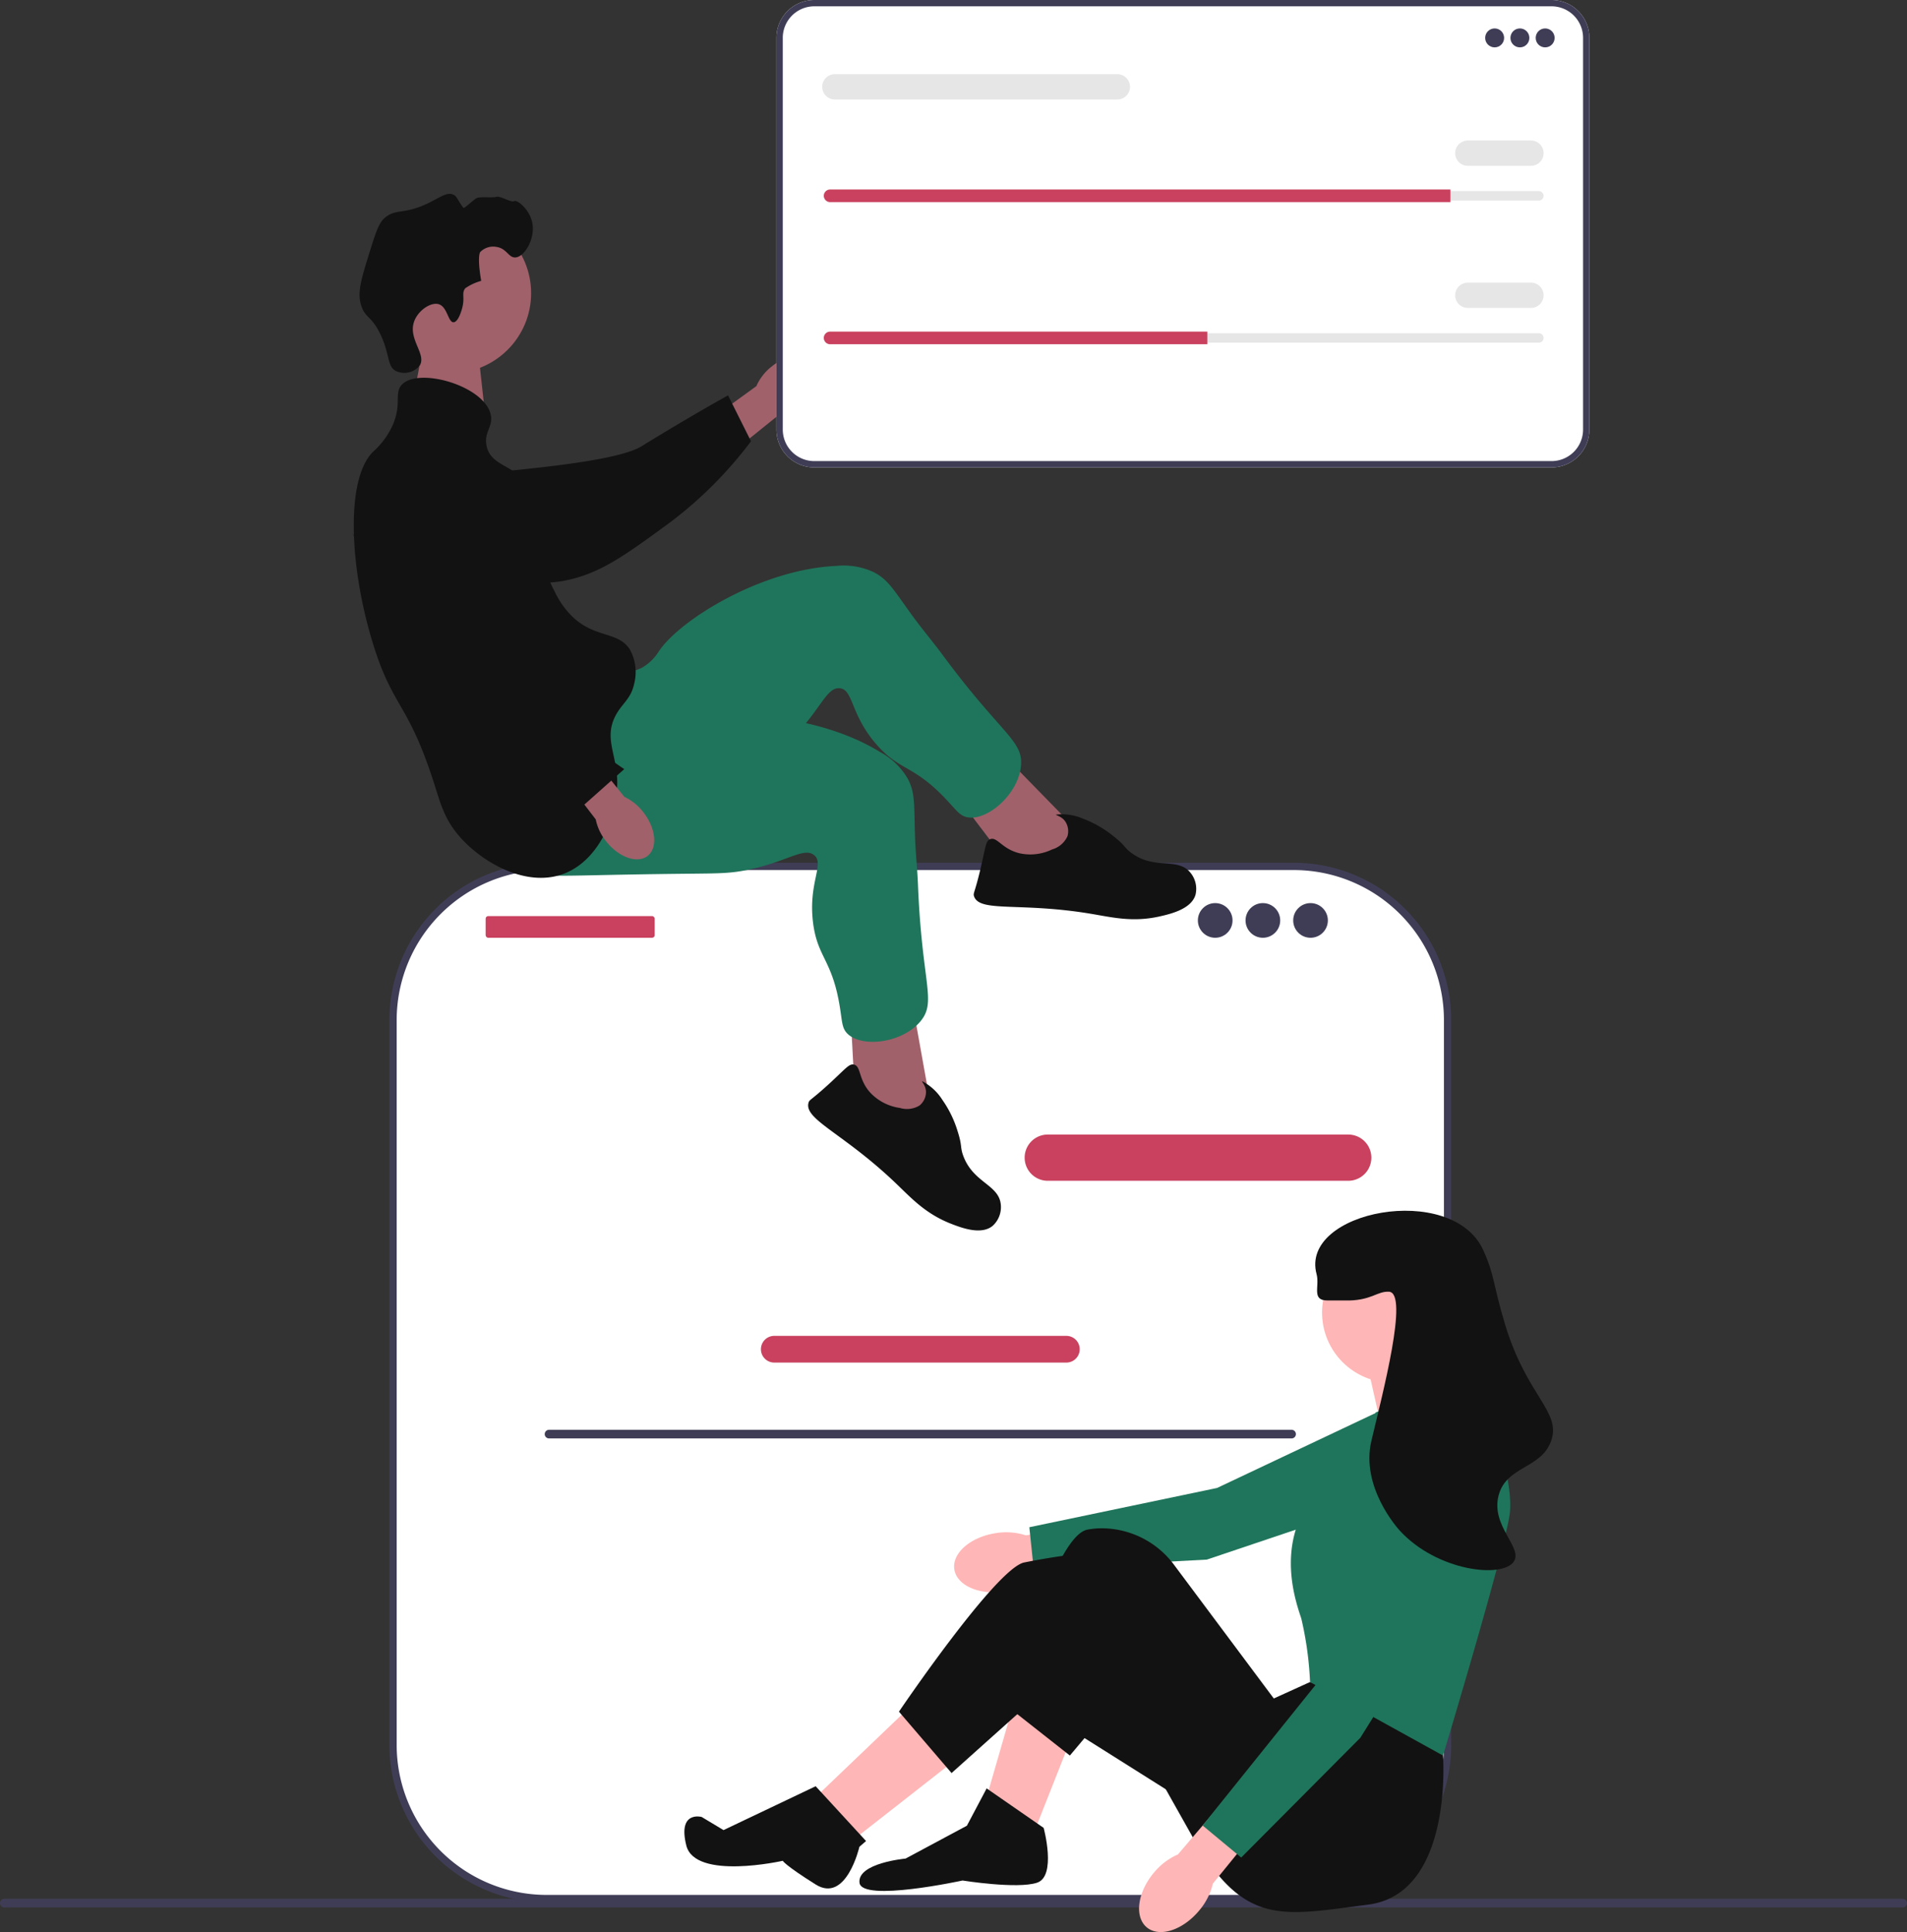 <svg id="undraw_team_up_re_84ok" xmlns="http://www.w3.org/2000/svg" width="233.781" height="236.779" viewBox="0 0 233.781 236.779">
  <rect x="0" y="0" width="233.781" height="236.779" fill="#333333" stroke="none"/>
  <path id="Path_840" data-name="Path 840" d="M115.457,88.744,113.675,98.1l8.886,2.505-1.1-9.99Z" transform="translate(-63.024 -49.202)" fill="#a0616a"/>
  <path id="Path_841" data-name="Path 841" d="M0,522.785a.529.529,0,0,0,.53.53H233.251a.53.53,0,0,0,0-1.06H.53A.529.529,0,0,0,0,522.785Z" transform="translate(0 -289.55)" fill="#3f3d56"/>
  <g id="Group_1604" data-name="Group 1604" transform="translate(47.739 105.739)">
    <path id="Path_842" data-name="Path 842" d="M218.6,238.309H126.956a18.817,18.817,0,0,0-18.817,18.817v88.863a18.817,18.817,0,0,0,18.817,18.817H218.6a18.817,18.817,0,0,0,18.817-18.817V257.126A18.817,18.817,0,0,0,218.6,238.309h0Z" transform="translate(-107.693 -237.863)" fill="#fff"/>
    <path id="Path_843" data-name="Path 843" d="M218.043,364.7H126.4a19.284,19.284,0,0,1-19.262-19.262V256.571A19.284,19.284,0,0,1,126.4,237.309h91.642a19.284,19.284,0,0,1,19.262,19.262v88.863A19.284,19.284,0,0,1,218.043,364.7ZM126.4,238.2a18.392,18.392,0,0,0-18.371,18.371v88.863A18.392,18.392,0,0,0,126.4,363.8h91.642a18.392,18.392,0,0,0,18.371-18.371V256.571A18.392,18.392,0,0,0,218.043,238.2Z" transform="translate(-107.139 -237.309)" fill="#3f3d56"/>
    <path id="Path_844" data-name="Path 844" d="M321.578,317.719H284.743a2.833,2.833,0,1,1,0-5.667h36.835a2.833,2.833,0,0,1,0,5.667h0Z" transform="translate(-204.035 -278.748)" fill="#c9415e"/>
    <path id="Path_845" data-name="Path 845" d="M246.793,370.7H210.988a1.637,1.637,0,1,1,0-3.274h35.805a1.637,1.637,0,0,1,0,3.274Z" transform="translate(-163.807 -309.45)" fill="#c9415e"/>
    <rect id="Rectangle_155" data-name="Rectangle 155" width="20.719" height="2.656" rx="0.31" transform="translate(11.798 6.531)" fill="#c9415e"/>
    <circle id="Ellipse_197" data-name="Ellipse 197" cx="2.125" cy="2.125" r="2.125" transform="translate(99.109 4.938)" fill="#3f3d56"/>
    <circle id="Ellipse_198" data-name="Ellipse 198" cx="2.125" cy="2.125" r="2.125" transform="translate(104.953 4.938)" fill="#3f3d56"/>
    <circle id="Ellipse_199" data-name="Ellipse 199" cx="2.125" cy="2.125" r="2.125" transform="translate(110.796 4.938)" fill="#3f3d56"/>
    <path id="Path_846" data-name="Path 846" d="M149.868,393.785a.529.529,0,0,0,.53.53h91.027a.53.53,0,0,0,0-1.06H150.4a.529.529,0,0,0-.53.53Z" transform="translate(-130.829 -323.769)" fill="#3f3d56"/>
  </g>
  <g id="Group_1608" data-name="Group 1608" transform="translate(43.145 23.761)">
    <path id="uuid-d0b76542-8f08-4363-846d-0cc3b89caf22-36" d="M199.338,99.142c1.938-1.6,4.335-1.9,5.354-.666s.274,3.531-1.665,5.133a6.291,6.291,0,0,1-2.655,1.334l-8.3,6.681-3.052-3.96,8.5-6.166a6.292,6.292,0,0,1,1.812-2.356Z" transform="translate(-147.944 -77.936)" fill="#a0616a"/>
    <path id="Path_847" data-name="Path 847" d="M104.553,120.329a6.11,6.11,0,0,1,1.907-4.5c2.192-1.871,5.284-1.114,6.369-.848,2.506.614,2.711,1.689,5.064,2.793,4.4,2.066-1.114,1.009,1.506.346.907-.229,13.952-1.134,17.2-3.133,6.315-3.887,10.619-6.244,10.619-6.244l2.813,5.626a50.142,50.142,0,0,1-9.793,9.846c-5.872,4.3-8.809,6.447-13.271,7.277-.384.071-9.835,1.685-17.447-4-1.736-1.3-4.917-3.674-4.967-7.16h0Z" transform="translate(-101.111 -84.049)" fill="#121212"/>
    <circle id="Ellipse_200" data-name="Ellipse 200" cx="9.799" cy="9.799" r="9.799" transform="translate(2.367 2.372)" fill="#a0616a"/>
    <g id="Group_1605" data-name="Group 1605" transform="translate(18.602 45.579)">
      <path id="Path_848" data-name="Path 848" d="M277.336,215.544l-10.092-10.331-5.209,5.434,7.519,9.905,7.458.853Z" transform="translate(-207.025 -183.114)" fill="#a0616a"/>
      <path id="Path_849" data-name="Path 849" d="M151.263,168.675a6.876,6.876,0,0,0,4.259-.562,5.825,5.825,0,0,0,2.063-1.993c2.63-3.949,12.722-10.108,21.78-10.487a8.666,8.666,0,0,1,4.629.792c1.74.907,2.435,2.206,4.643,5.25,1.208,1.665,2.544,3.234,3.767,4.888,7.157,9.685,9.87,10.445,9.593,13.55-.308,3.445-4.023,6.714-6.493,6.336-1.011-.155-1.4-.858-2.754-2.281-3.962-4.174-5.6-3.4-8.421-6.6-3.293-3.733-2.862-6.828-4.58-6.947-1.593-.111-2.27,2.529-5.672,6.037-1.556,1.6-2.665,2.341-6.041,4.684-13.149,9.122-13.359,9.763-16.013,10.491-1.161.318-9.4,2.578-12.337-1.018-4.594-5.626,6.259-22.583,11.577-22.141h0Z" transform="translate(-138.579 -155.617)" fill="#1f755b"/>
      <path id="Path_850" data-name="Path 850" d="M277.5,228.23a2.969,2.969,0,0,0,1.889-1.619,2.154,2.154,0,0,0-.31-1.871c-.451-.6-1.117-.675-1.091-.78a6.494,6.494,0,0,1,3.349.514,13.4,13.4,0,0,1,3.689,2.126c1.508,1.178,1.305,1.414,2.251,2.093,2.9,2.084,5.627.442,7.2,2.4a3.1,3.1,0,0,1,.61,2.691c-.512,1.739-3,2.338-4.366,2.647-3.28.744-5.763.137-8.355-.3-8.816-1.486-13.77-.133-14.433-2.175-.125-.387.078-.354.758-3.19.671-2.8.649-3.569,1.22-3.793.86-.338,1.438,1.2,3.6,1.723a6.141,6.141,0,0,0,3.986-.462Z" transform="translate(-210.276 -193.466)" fill="#121212"/>
    </g>
    <g id="Group_1606" data-name="Group 1606" transform="translate(12.137 62.623)">
      <path id="Path_851" data-name="Path 851" d="M243.774,286.555l-2.55-14.215-7.362,1.571.66,12.418,5.692,4.894Z" transform="translate(-184.941 -237.375)" fill="#a0616a"/>
      <path id="Path_852" data-name="Path 852" d="M146.1,194.66a6.877,6.877,0,0,0,3.84,1.927,5.826,5.826,0,0,0,2.826-.49c4.393-1.791,16.2-1.22,23.911,3.553a8.666,8.666,0,0,1,3.385,3.254c.931,1.728.776,3.193.894,6.952.065,2.056.29,4.1.372,6.16.483,12.033,2.3,14.186.328,16.6-2.189,2.678-7.1,3.3-8.93,1.6-.75-.7-.679-1.5-1-3.434-.934-5.678-2.723-5.961-3.262-10.19-.629-4.938,1.466-7.257.111-8.32-1.256-.986-3.3.818-8.083,1.81-2.189.454-3.52.441-7.629.483-16,.164-16.537.577-19.141-.311-1.139-.389-9.227-3.147-9.637-7.77-.642-7.235,17.86-15.172,22.012-11.819h0Z" transform="translate(-124.069 -193.869)" fill="#1f755b"/>
      <path id="Path_853" data-name="Path 853" d="M233.524,298.066a2.969,2.969,0,0,0,2.473-.279,2.154,2.154,0,0,0,.794-1.722c-.038-.746-.546-1.186-.464-1.258a6.5,6.5,0,0,1,2.483,2.306,13.4,13.4,0,0,1,1.859,3.831c.587,1.821.286,1.9.688,3,1.232,3.355,4.408,3.525,4.61,6.025a3.1,3.1,0,0,1-1.007,2.57c-1.4,1.151-3.8.247-5.1-.262-3.132-1.226-4.845-3.123-6.745-4.94-6.461-6.18-11.32-7.842-10.721-9.9.113-.39.263-.249,2.419-2.214,2.127-1.94,2.541-2.589,3.14-2.453.9.2.517,1.8,2.015,3.45a6.14,6.14,0,0,0,3.557,1.856h0Z" transform="translate(-178.555 -248.687)" fill="#121212"/>
    </g>
    <path id="Path_854" data-name="Path 854" d="M111.5,67.371c.381-1.365-.1-1.862.391-2.475a6.418,6.418,0,0,1,1.954-.912h0c-.518-3.008-.13-3.516-.13-3.516a2.2,2.2,0,0,1,1.954-.651c1.29.162,1.519,1.329,2.344,1.3,1.14-.036,2.508-2.319,2.084-4.3-.346-1.614-1.84-2.813-2.214-2.6s-1.707-.7-2.214-.521c-.346.124-1.975-.041-2.344.13-.4.187-1.558,1.352-1.669,1.205-.767-1.02-.751-1.376-1.2-1.6-.789-.39-1.647.33-3.126,1.042-3.043,1.464-3.934.591-5.34,1.823-.71.623-1.091,1.813-1.823,4.168-1.024,3.293-1.537,4.94-1.042,6.512.5,1.6,1.248,1.254,2.344,3.516,1.221,2.518.8,3.982,1.954,4.558a2.449,2.449,0,0,0,2.865-.651c.926-1.392-1.468-3.276-.651-5.47.5-1.347,2.047-2.368,3-2.084,1.072.322,1.151,2.244,1.823,2.214.576-.025.975-1.455,1.042-1.693h0Z" transform="translate(-98 -53.326)" fill="#121212"/>
    <path id="Path_855" data-name="Path 855" d="M103.187,104.789c2.005-2.248,10.173.079,10.94,3.647.315,1.468-.849,2.087-.521,3.777.479,2.471,3.194,2.3,5.21,4.819,2.861,3.572-.086,7.063,3.126,13.024a10.552,10.552,0,0,0,2.475,3.386c2.776,2.384,5.359,1.567,6.772,3.777a5.746,5.746,0,0,1,.521,4.168c-.417,1.957-1.548,2.434-2.344,4.037-1.325,2.668.175,4.627.26,7.814.107,3.988-2.013,9.517-6.251,11.331-4.762,2.038-10.505-1.337-13.284-4.689-1.658-2-2.14-3.844-2.865-6.121-3.242-10.176-5.074-9.255-7.554-17.322-2.835-9.221-3.392-20.025,0-23.443a9.763,9.763,0,0,0,2.475-3.386c1.06-2.538.144-3.812,1.042-4.819h0Z" transform="translate(-97.108 -81.367)" fill="#121212"/>
    <g id="Group_1607" data-name="Group 1607" transform="translate(0 31.854)">
      <path id="uuid-35da8825-ceb1-46f8-a8e3-884fcc945dd4-37" d="M161.661,210.777c1.555,1.975,1.8,4.379.538,5.368s-3.536.19-5.091-1.787a6.291,6.291,0,0,1-1.271-2.686l-6.482-8.453,3.349-2.555,6.644,8.245a6.292,6.292,0,0,1,2.312,1.867h0Z" transform="translate(-125.951 -166.868)" fill="#a0616a"/>
      <path id="Path_856" data-name="Path 856" d="M108.8,124.952a6.11,6.11,0,0,1,4.8.948c2.279,1.764,2.169,4.946,2.13,6.062-.089,2.578-1.1,3-1.7,5.528-1.125,4.732,1.017,9.129,2.2,11.558a25.23,25.23,0,0,0,4.344,6.185,54.854,54.854,0,0,0,9.639,8.225l-4.883,4.34s-7.778-2.371-13.048-7.12c-5.406-4.872-13.719-22.109-15.442-26.308-.148-.362,1.954,5.517,5.968-3.095.916-1.964,2.593-5.564,6-6.323h0Z" transform="translate(-96.83 -124.815)" fill="#121212"/>
    </g>
  </g>
  <g id="Group_1610" data-name="Group 1610" transform="translate(83.899 148.381)">
    <path id="uuid-ba1531a6-e7ab-4297-b996-1d676f43fe3f-38" d="M267.6,419.715c-3.1.476-5.374,2.463-5.071,4.438s3.064,3.19,6.169,2.714a7.857,7.857,0,0,0,3.451-1.366l13.124-2.182-.876-5.188L271.3,419.985a7.858,7.858,0,0,0-3.7-.269Z" transform="translate(-229.437 -380.203)" fill="#ffb6b6"/>
    <path id="Path_857" data-name="Path 857" d="M335.631,384.745l-5.089,10.8-25.583,8.612-21.228,1.132-.532-5.1,23.007-4.81,23.608-11.156Z" transform="translate(-240.91 -361.403)" fill="#1f755b"/>
    <path id="Path_858" data-name="Path 858" d="M281.934,471.731l-4.569,11.556-5.912-4.031,3.494-12.094Z" transform="translate(-234.398 -407.386)" fill="#ffb6b6"/>
    <path id="Path_859" data-name="Path 859" d="M237.1,467.765,225.01,479.322l4.837,5.106,12.363-9.675Z" transform="translate(-208.649 -407.721)" fill="#ffb6b6"/>
    <path id="Path_860" data-name="Path 860" d="M389.237,374.629l-.135-.941-3.091-6.047L375.8,370.329l1.881,8.331Z" transform="translate(-292.25 -352.209)" fill="#ffb6b6"/>
    <path id="Path_861" data-name="Path 861" d="M330.428,444.165l.314,4.037s1.3,16.926-9.183,18.27-15.05,2.688-21.232-7.794l-9.675-17.2L285,448.2l-7.518-5.918s5.375-20.963,9.675-21.769a9.818,9.818,0,0,1,1.6-.162,11.073,11.073,0,0,1,9.046,4.52L310,441.208l4.434-2.016,15.991,4.972h0Z" transform="translate(-237.742 -381.433)" fill="#121212"/>
    <path id="Path_862" data-name="Path 862" d="M249.627,496.46l2.419-4.569,6.988,4.838s1.612,5.913-.806,6.719-9.138-.269-9.138-.269-12.363,2.687-12.631.269,5.644-2.956,5.644-2.956l7.525-4.031Z" transform="translate(-214.991 -421.097)" fill="#121212"/>
    <path id="Path_863" data-name="Path 863" d="M282,457.119,263.318,445.35l-9.541,8.544-6.45-7.525s11.825-17.469,15.319-18.275a90.058,90.058,0,0,1,9.138-1.344l17.2,15.857L282,457.119Z" transform="translate(-221.022 -384.981)" fill="#121212"/>
    <path id="Path_864" data-name="Path 864" d="M204.383,491.288l6.181,6.719-.815.7s-1.6,6.984-5.366,4.622-4.031-2.9-4.031-2.9-10.75,2.419-11.825-1.881,1.881-3.494,1.881-3.494l2.684,1.612,11.291-5.375Z" transform="translate(-188.292 -420.762)" fill="#121212"/>
    <circle id="Ellipse_201" data-name="Ellipse 201" cx="8.6" cy="8.6" r="8.6" transform="translate(78.174 3.875)" fill="#ffb6b6"/>
    <path id="Path_865" data-name="Path 865" d="M365.554,383.768l12.363-3.763s4.838,11.288,4.031,16.394-8.152,29.434-8.152,29.434l-16.3-9.008a41.65,41.65,0,0,0-1.075-7.794c-.806-2.419-3.359-9.809,2.284-15.991s6.853-9.272,6.853-9.272h0Z" transform="translate(-280.795 -359.065)" fill="#1f755b"/>
    <g id="Group_1609" data-name="Group 1609" transform="translate(55.746 30.126)">
      <path id="uuid-375aaccb-22f9-42b6-a352-baabb12db8d2-39" d="M315.2,499.794c-2.012,2.41-2.4,5.4-.865,6.683s4.408.364,6.421-2.048a7.858,7.858,0,0,0,1.683-3.307l8.4-10.321-4.09-3.31-8.591,10.055a7.858,7.858,0,0,0-2.954,2.248h0Z" transform="translate(-313.4 -448.783)" fill="#ffb6b6"/>
      <path id="Path_866" data-name="Path 866" d="M361.581,400.619l2.922,11.574-14.3,22.893L335.6,449.76l-4.732-3.926,14.725-18.321,11.161-23.605Z" transform="translate(-323.085 -400.619)" fill="#1f755b"/>
    </g>
    <path id="Path_867" data-name="Path 867" d="M363.368,344.006c2.206-.005,2.331.009,2.687,0,2.736-.072,3.451-1.148,4.838-1.075,2.475.131-.792,12.539-2.15,18.275-1.332,5.626,3.17,10.667,3.494,11.019,4.57,4.97,12.6,5.879,13.975,3.763,1.115-1.713-2.836-4.318-1.881-8.063.934-3.66,5.245-3.271,6.45-6.719,1.262-3.611-2.979-5.433-5.644-14.244-1.53-5.06-1.26-6-2.688-9.138-3.817-8.378-22.526-4.811-20.425,2.956.406,1.5-.675,3.23,1.344,3.225Z" transform="translate(-284.522 -333.009)" fill="#121212"/>
  </g>
  <g id="Group_1611" data-name="Group 1611" transform="translate(95.185)">
    <path id="Path_868" data-name="Path 868" d="M308.644,57.284H218.258a4.641,4.641,0,0,1-4.636-4.636V4.636A4.641,4.641,0,0,1,218.258,0h90.386a4.641,4.641,0,0,1,4.636,4.636V52.648a4.641,4.641,0,0,1-4.636,4.636Z" transform="translate(-213.623)" fill="#fff"/>
    <path id="Path_869" data-name="Path 869" d="M308.644,57.284H218.258a4.641,4.641,0,0,1-4.636-4.636V4.636A4.641,4.641,0,0,1,218.258,0h90.386a4.641,4.641,0,0,1,4.636,4.636V52.648a4.641,4.641,0,0,1-4.636,4.636ZM218.258.774A3.866,3.866,0,0,0,214.4,4.636V52.648a3.866,3.866,0,0,0,3.861,3.861h90.386a3.866,3.866,0,0,0,3.861-3.861V4.636A3.866,3.866,0,0,0,308.644.774H218.258Z" transform="translate(-213.623)" fill="#3f3d56"/>
    <circle id="Ellipse_202" data-name="Ellipse 202" cx="1.161" cy="1.161" r="1.161" transform="translate(86.884 3.484)" fill="#3f3d56"/>
    <circle id="Ellipse_203" data-name="Ellipse 203" cx="1.161" cy="1.161" r="1.161" transform="translate(89.98 3.484)" fill="#3f3d56"/>
    <circle id="Ellipse_204" data-name="Ellipse 204" cx="1.161" cy="1.161" r="1.161" transform="translate(93.077 3.484)" fill="#3f3d56"/>
    <path id="Path_870" data-name="Path 870" d="M227.667,52.554a.581.581,0,0,0-.581.581.586.586,0,0,0,.581.581h86.884a.581.581,0,0,0,.581-.581.586.586,0,0,0-.581-.581Z" transform="translate(-221.087 -29.137)" fill="#e6e6e6"/>
    <path id="Path_871" data-name="Path 871" d="M303.473,52.119v1.548H227.426a.78.78,0,0,1-.774-.774.776.776,0,0,1,.774-.774Z" transform="translate(-220.846 -28.896)" fill="#c9415e"/>
    <path id="Path_872" data-name="Path 872" d="M409.652,41.752H401.91a1.548,1.548,0,0,1,0-3.1h7.741a1.548,1.548,0,0,1,0,3.1Z" transform="translate(-317.155 -21.431)" fill="#e6e6e6"/>
    <path id="Path_873" data-name="Path 873" d="M262.4,23.51H227.766a1.548,1.548,0,1,1,0-3.1H262.4a1.548,1.548,0,1,1,0,3.1Z" transform="translate(-220.606 -11.318)" fill="#e6e6e6"/>
    <path id="Path_874" data-name="Path 874" d="M227.667,91.643a.581.581,0,0,0-.581.581.586.586,0,0,0,.581.581h86.884a.581.581,0,0,0,.581-.581.586.586,0,0,0-.581-.581Z" transform="translate(-221.087 -50.809)" fill="#e6e6e6"/>
    <path id="Path_875" data-name="Path 875" d="M273.67,91.209v1.548H227.427a.78.78,0,0,1-.774-.774.776.776,0,0,1,.774-.774Z" transform="translate(-220.847 -50.568)" fill="#c9415e"/>
    <path id="Path_876" data-name="Path 876" d="M409.652,80.841H401.91a1.548,1.548,0,0,1,0-3.1h7.741a1.548,1.548,0,0,1,0,3.1Z" transform="translate(-317.155 -43.103)" fill="#e6e6e6"/>
  </g>
</svg>
